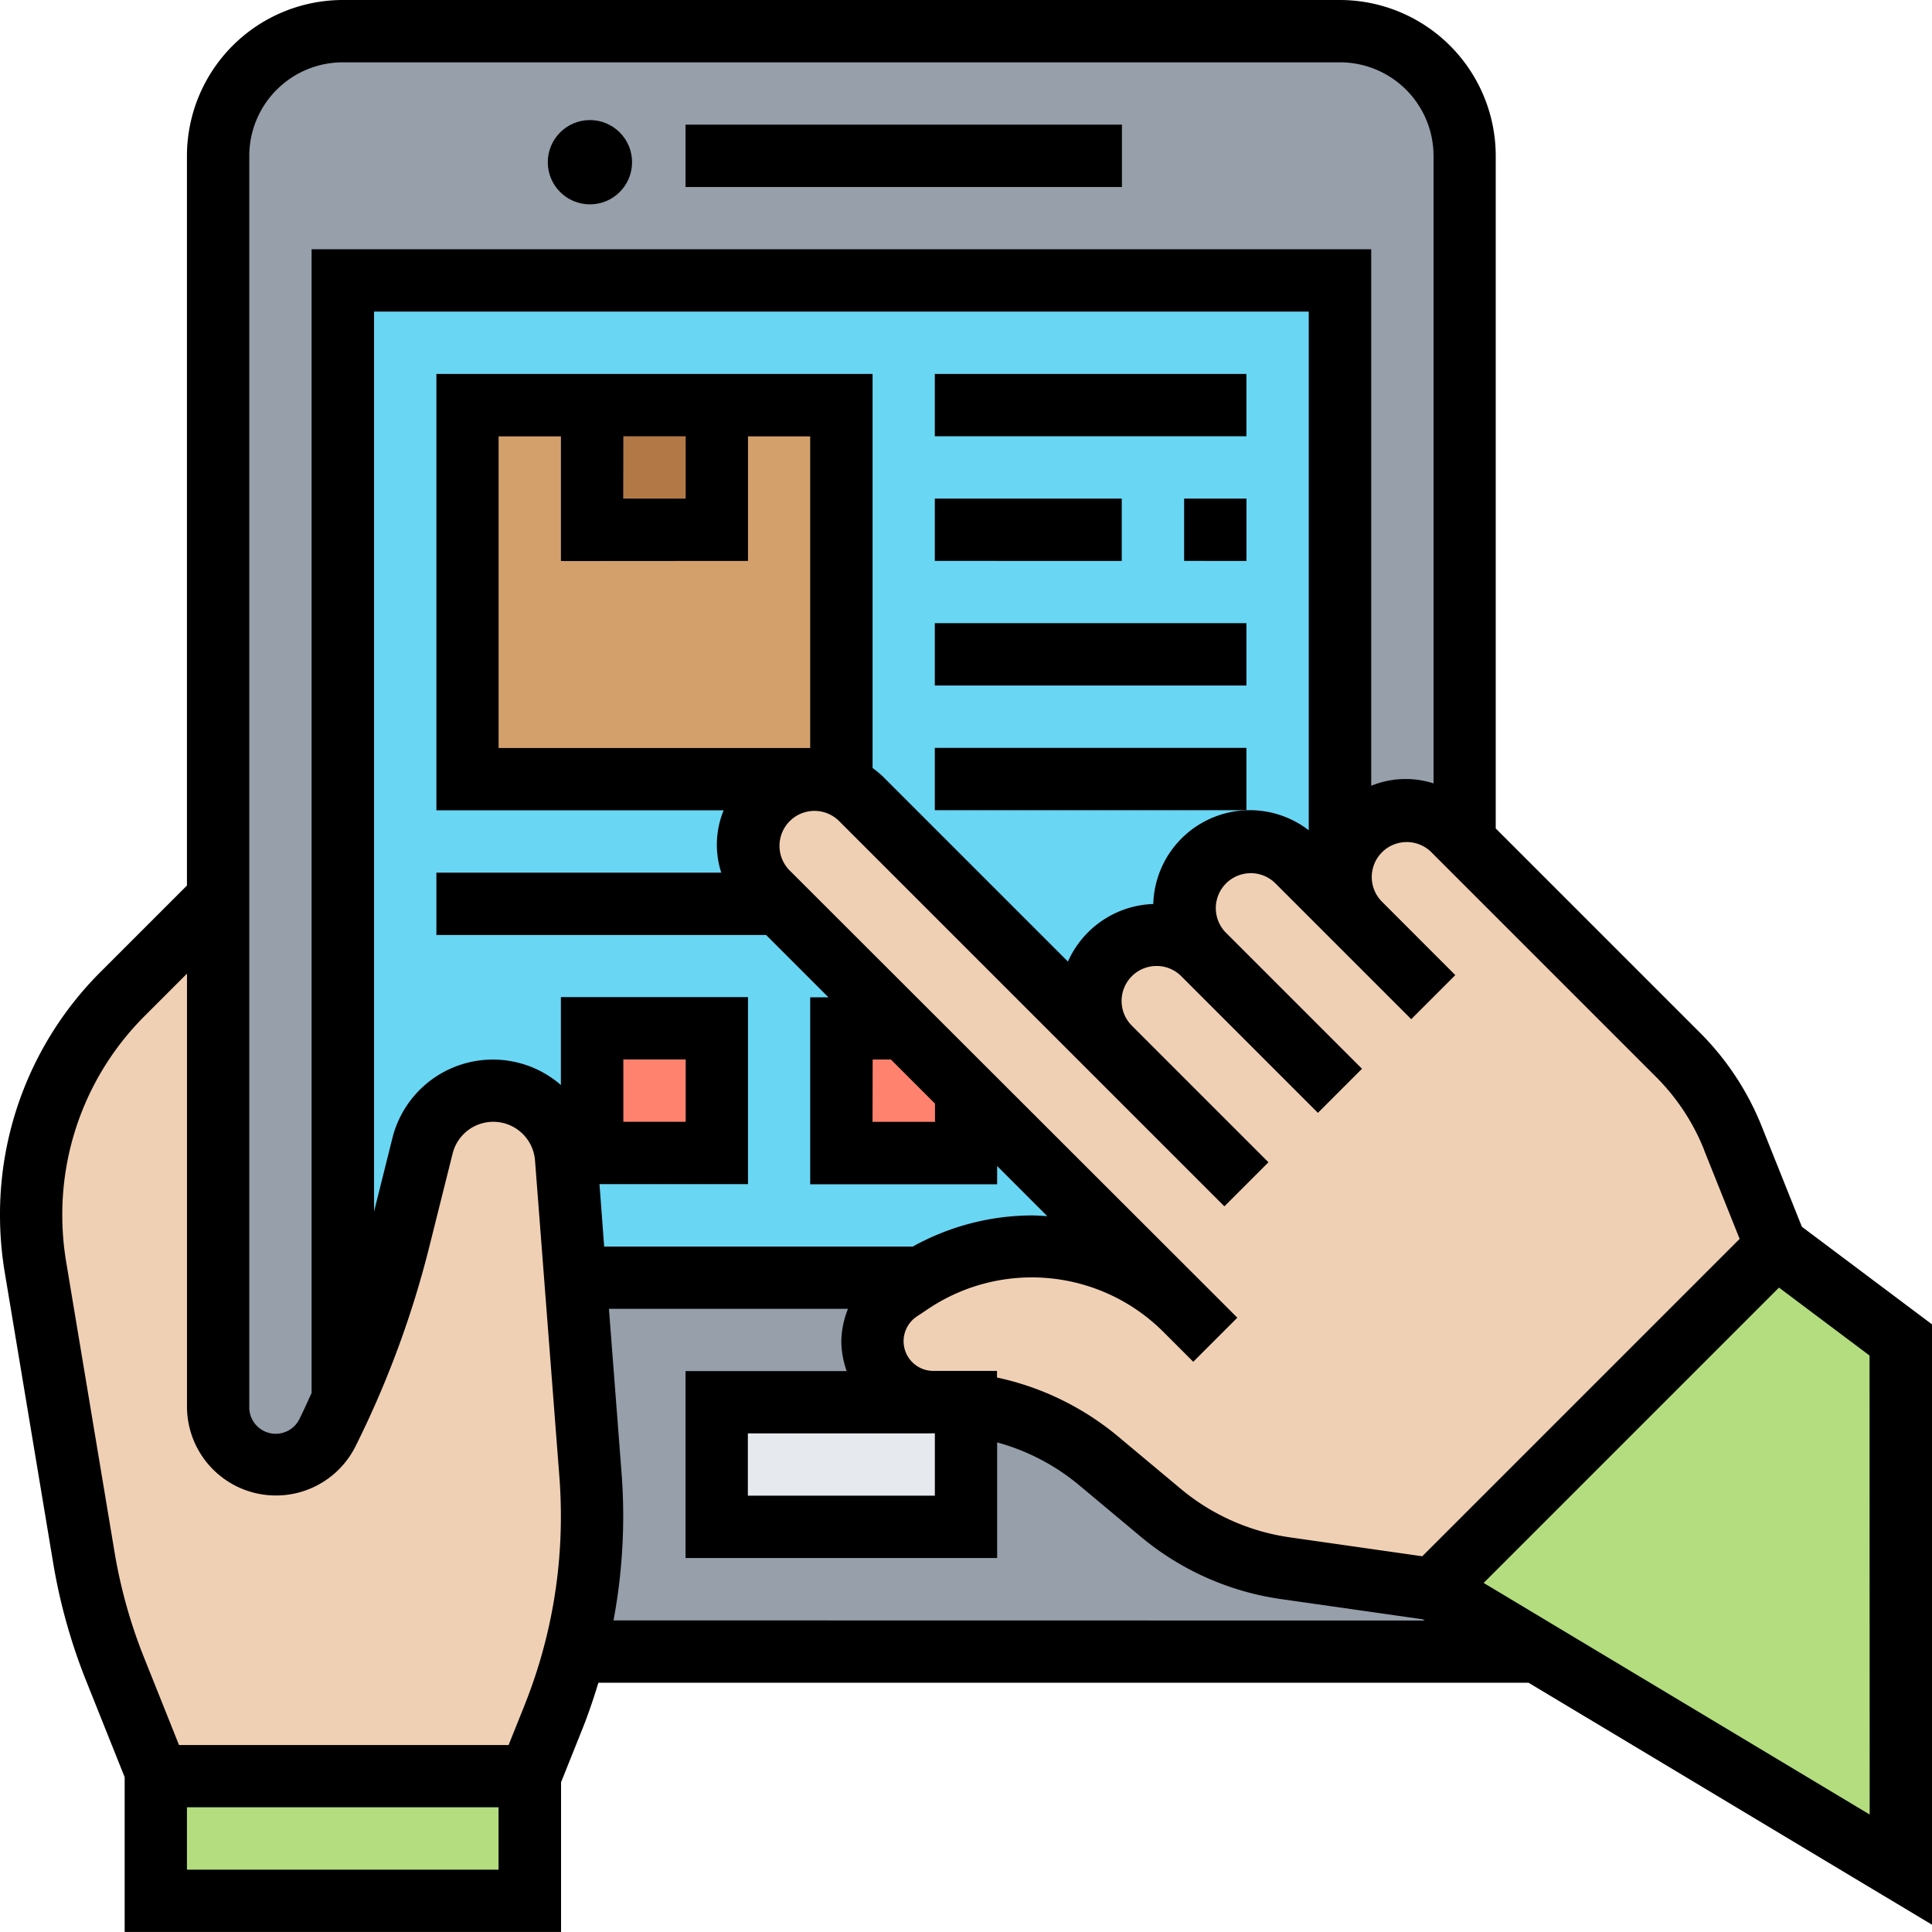 <svg xmlns="http://www.w3.org/2000/svg" width="43.829" height="43.828" viewBox="0 0 43.829 43.828">
  <g id="sistema-de-gestion-de-contenidos" transform="translate(-1 -1)">
    <g id="Grupo_1068571" data-name="Grupo 1068571" transform="translate(1.707 1.707)">
      <g id="Grupo_1068559" data-name="Grupo 1068559" transform="translate(4.241 0)">
        <path id="Trazado_814788" data-name="Trazado 814788" d="M33.449,2H10.828A2.827,2.827,0,0,0,8,4.828V33.21a1.311,1.311,0,0,0,2.481.587c.12-.24.233-.481.346-.728V7.655H33.449V21.171a1.5,1.5,0,0,1,2.559-1.06l.269.269V4.828A2.827,2.827,0,0,0,33.449,2Z" transform="translate(-8 -2)" fill="#969faa"/>
      </g>
      <g id="Grupo_1068560" data-name="Grupo 1068560" transform="translate(12.329 28.277)">
        <path id="Trazado_814789" data-name="Trazado 814789" d="M38.923,49.069l-3.358-.481a5.648,5.648,0,0,1-2.821-1.251l-1.435-1.2a5.662,5.662,0,0,0-2.99-1.265l-.742-.042a1.381,1.381,0,0,1-.763-2.531l.262-.177a1.842,1.842,0,0,1,.2-.12H19.454l.346,4.482c.021.311.035.622.035.94a12.08,12.08,0,0,1-.4,3.061H41.277Z" transform="translate(-19.44 -42)" fill="#969faa"/>
      </g>
      <g id="Grupo_1068561" data-name="Grupo 1068561" transform="translate(7.069 5.655)">
        <path id="Trazado_814790" data-name="Trazado 814790" d="M34.621,10H12V35.406a21.325,21.325,0,0,0,1.28-3.655l.53-2.114a1.648,1.648,0,0,1,1.6-1.258,1.659,1.659,0,0,1,1.654,1.527l.205,2.715H34.621Z" transform="translate(-12 -10)" fill="#69d6f4"/>
      </g>
      <g id="Grupo_1068562" data-name="Grupo 1068562" transform="translate(18.38 22.621)">
        <path id="Trazado_814791" data-name="Trazado 814791" d="M30.828,35.414v1.414H28V34h1.414Z" transform="translate(-28 -34)" fill="#ff826e"/>
      </g>
      <g id="Grupo_1068563" data-name="Grupo 1068563" transform="translate(12.724 22.621)">
        <path id="Trazado_814792" data-name="Trazado 814792" d="M20,34h2.828v2.828H20Z" transform="translate(-20 -34)" fill="#ff826e"/>
      </g>
      <g id="Grupo_1068564" data-name="Grupo 1068564" transform="translate(9.897 8.483)">
        <path id="Trazado_814793" data-name="Trazado 814793" d="M16,14h8.483v8.483H16Z" transform="translate(-16 -14)" fill="#d3a06c"/>
      </g>
      <g id="Grupo_1068565" data-name="Grupo 1068565" transform="translate(12.724 8.483)">
        <path id="Trazado_814794" data-name="Trazado 814794" d="M20,14h2.828v2.828H20Z" transform="translate(-20 -14)" fill="#b27946"/>
      </g>
      <g id="Grupo_1068566" data-name="Grupo 1068566" transform="translate(15.552 31.104)">
        <path id="Trazado_814795" data-name="Trazado 814795" d="M29.655,46.042v2.785H24V46h5.019A4.809,4.809,0,0,1,29.655,46.042Z" transform="translate(-24 -46)" fill="#e6e9ed"/>
      </g>
      <g id="Grupo_1068567" data-name="Grupo 1068567" transform="translate(31.811 27.57)">
        <path id="Trazado_814796" data-name="Trazado 814796" d="M57.6,43.121V55.138l-8.25-4.948L47,48.776,54.776,41Z" transform="translate(-47 -41)" fill="#b4dd7f"/>
      </g>
      <g id="Grupo_1068568" data-name="Grupo 1068568" transform="translate(2.828 39.587)">
        <path id="Trazado_814797" data-name="Trazado 814797" d="M6,58h8.483v2.828H6Z" transform="translate(-6 -58)" fill="#b4dd7f"/>
      </g>
      <g id="Grupo_1068569" data-name="Grupo 1068569" transform="translate(16.259 16.966)">
        <path id="Trazado_814798" data-name="Trazado 814798" d="M38.87,29.266a1.5,1.5,0,0,1,2.121-2.121l.269.269,4.835,4.835a5.675,5.675,0,0,1,1.251,1.895l.983,2.46L40.552,44.38,37.194,43.9a5.648,5.648,0,0,1-2.821-1.251l-1.435-1.2a5.662,5.662,0,0,0-2.99-1.265v-.042h-.742a1.381,1.381,0,0,1-.763-2.531l.262-.177a1.841,1.841,0,0,1,.2-.12,4.923,4.923,0,0,1,6.023.735l-4.977-4.977-1.414-1.414-2.828-2.828-.269-.269a1.5,1.5,0,0,1,2.121-2.121l5.655,5.655a1.5,1.5,0,0,1,2.121-2.121,1.5,1.5,0,0,1,2.121-2.121Z" transform="translate(-25 -26)" fill="#f0d0b4"/>
      </g>
      <g id="Grupo_1068570" data-name="Grupo 1068570" transform="translate(0 19.673)">
        <path id="Trazado_814799" data-name="Trazado 814799" d="M14.689,42.915c.021.311.035.622.035.94a12.08,12.08,0,0,1-.4,3.061,12.521,12.521,0,0,1-.481,1.485l-.537,1.343H4.828v-.12l-.919-2.3a12.145,12.145,0,0,1-.714-2.531l-1.1-6.6a7.07,7.07,0,0,1,1.986-6.193L6.241,29.83V41.367a1.311,1.311,0,0,0,2.481.587c.12-.24.233-.481.346-.728v-.007a21.325,21.325,0,0,0,1.28-3.655l.53-2.114a1.648,1.648,0,0,1,1.6-1.258,1.659,1.659,0,0,1,1.654,1.527l.205,2.715Z" transform="translate(-2 -29.83)" fill="#f0d0b4"/>
      </g>
    </g>
    <g id="Grupo_1068572" data-name="Grupo 1068572" transform="translate(1 1)">
      <circle id="Elipse_9111" data-name="Elipse 9111" cx="0.956" cy="0.956" r="0.956" transform="translate(12.427 2.724)"/>
      <path id="Trazado_814800" data-name="Trazado 814800" d="M23,5h9.9V6.414H23Z" transform="translate(-7.448 -2.172)"/>
      <path id="Trazado_814801" data-name="Trazado 814801" d="M31,13h7.069v1.414H31Z" transform="translate(-9.793 -4.517)"/>
      <path id="Trazado_814802" data-name="Trazado 814802" d="M39,17h1.414v1.414H39Z" transform="translate(-12.137 -5.689)"/>
      <path id="Trazado_814803" data-name="Trazado 814803" d="M31,17h4.241v1.414H31Z" transform="translate(-9.793 -5.689)"/>
      <path id="Trazado_814804" data-name="Trazado 814804" d="M31,21h7.069v1.414H31Z" transform="translate(-9.793 -6.862)"/>
      <path id="Trazado_814805" data-name="Trazado 814805" d="M31,25h7.069v1.414H31Z" transform="translate(-9.793 -8.034)"/>
      <path id="Trazado_814806" data-name="Trazado 814806" d="M44.829,44.664V31.044L41.877,28.83l-.909-2.273a6.321,6.321,0,0,0-1.409-2.136l-4.627-4.627V4.535A3.539,3.539,0,0,0,31.4,1H8.776A3.539,3.539,0,0,0,5.241,4.535V21.089L3.29,23.04A7.768,7.768,0,0,0,1,28.57a7.921,7.921,0,0,0,.106,1.285l1.1,6.6a12.943,12.943,0,0,0,.75,2.68l.872,2.181v3.516h9.9v-3.4l.488-1.219c.136-.341.252-.689.359-1.038H35.678Zm-1.414-2.5-8.757-5.254,6.7-6.7,2.054,1.541Zm-3.76-15.083.81,2.024-7.2,7.2-3.01-.43a4.95,4.95,0,0,1-2.469-1.1l-1.436-1.2a6.375,6.375,0,0,0-2.732-1.325V32.1H22.176a.674.674,0,0,1-.375-1.236l.264-.176a4.222,4.222,0,0,1,5.328.528l.677.677,1-1-.677-.677L18.9,20.733a.793.793,0,0,1,1.121-1.121l5.655,5.655,3.1,3.1,1-1-3.1-3.1a.793.793,0,0,1,.561-1.353.789.789,0,0,1,.561.232l3.1,3.1,1-1-3.1-3.1a.793.793,0,0,1,1.121-1.121l1.414,1.414,1.682,1.682,1-1L32.336,21.44a.793.793,0,0,1,1.121-1.121l5.1,5.1a4.914,4.914,0,0,1,1.1,1.661Zm-17.48,6.436h.033v1.414H17.966V33.518ZM14.6,27.863h3.369V23.621H13.724v1.993A2.35,2.35,0,0,0,9.9,26.826l-.414,1.657V8.069H30.69V19.835a2.191,2.191,0,0,0-3.527,1.673,2.2,2.2,0,0,0-1.936,1.306l-4.2-4.2a2.276,2.276,0,0,0-.232-.191V9.483H10.9v9.9h6.516a2.068,2.068,0,0,0-.054,1.414H10.9v1.414H18.38l1.414,1.414H19.38v4.241h4.241v-.414l1.138,1.138c-.117-.007-.234-.017-.353-.017a5.605,5.605,0,0,0-2.7.707h-7Zm.541-1.414V25.035h1.414v1.414Zm0-15.552h1.414v1.414H15.138Zm2.828,2.828V10.9H19.38v7.069H12.311V10.9h1.414v2.828Zm2.828,11.311h.414l1,1v.414H20.794ZM6.655,4.535A2.123,2.123,0,0,1,8.776,2.414H31.4a2.123,2.123,0,0,1,2.121,2.121V18.772a2.068,2.068,0,0,0-1.414.054V6.655H8.069V32.6c-.089.193-.175.389-.27.579a.6.6,0,0,1-1.144-.269Zm5.655,38.88H5.241V42h7.069Zm.589-3.728-.361.9H5.061l-.792-1.981A11.574,11.574,0,0,1,3.6,36.22l-1.1-6.6a6.5,6.5,0,0,1-.087-1.053A6.363,6.363,0,0,1,4.29,24.04l.952-.952v9.825a2.018,2.018,0,0,0,3.822.9,22.182,22.182,0,0,0,1.675-4.528l.53-2.119a.95.95,0,0,1,1.868.158l.554,7.191q.033.441.033.885a11.5,11.5,0,0,1-.825,4.285Zm2.019-1.927a12.923,12.923,0,0,0,.22-2.358q0-.5-.038-.993l-.286-3.718h5.423a2.079,2.079,0,0,0-.151.739,2.054,2.054,0,0,0,.122.674H16.552v4.241h7.069V33.722a4.938,4.938,0,0,1,1.827.943l1.436,1.2a6.358,6.358,0,0,0,3.173,1.411l3.219.459.046.028Z" transform="translate(-1 -1)"/>
    </g>
  </g>
</svg>
